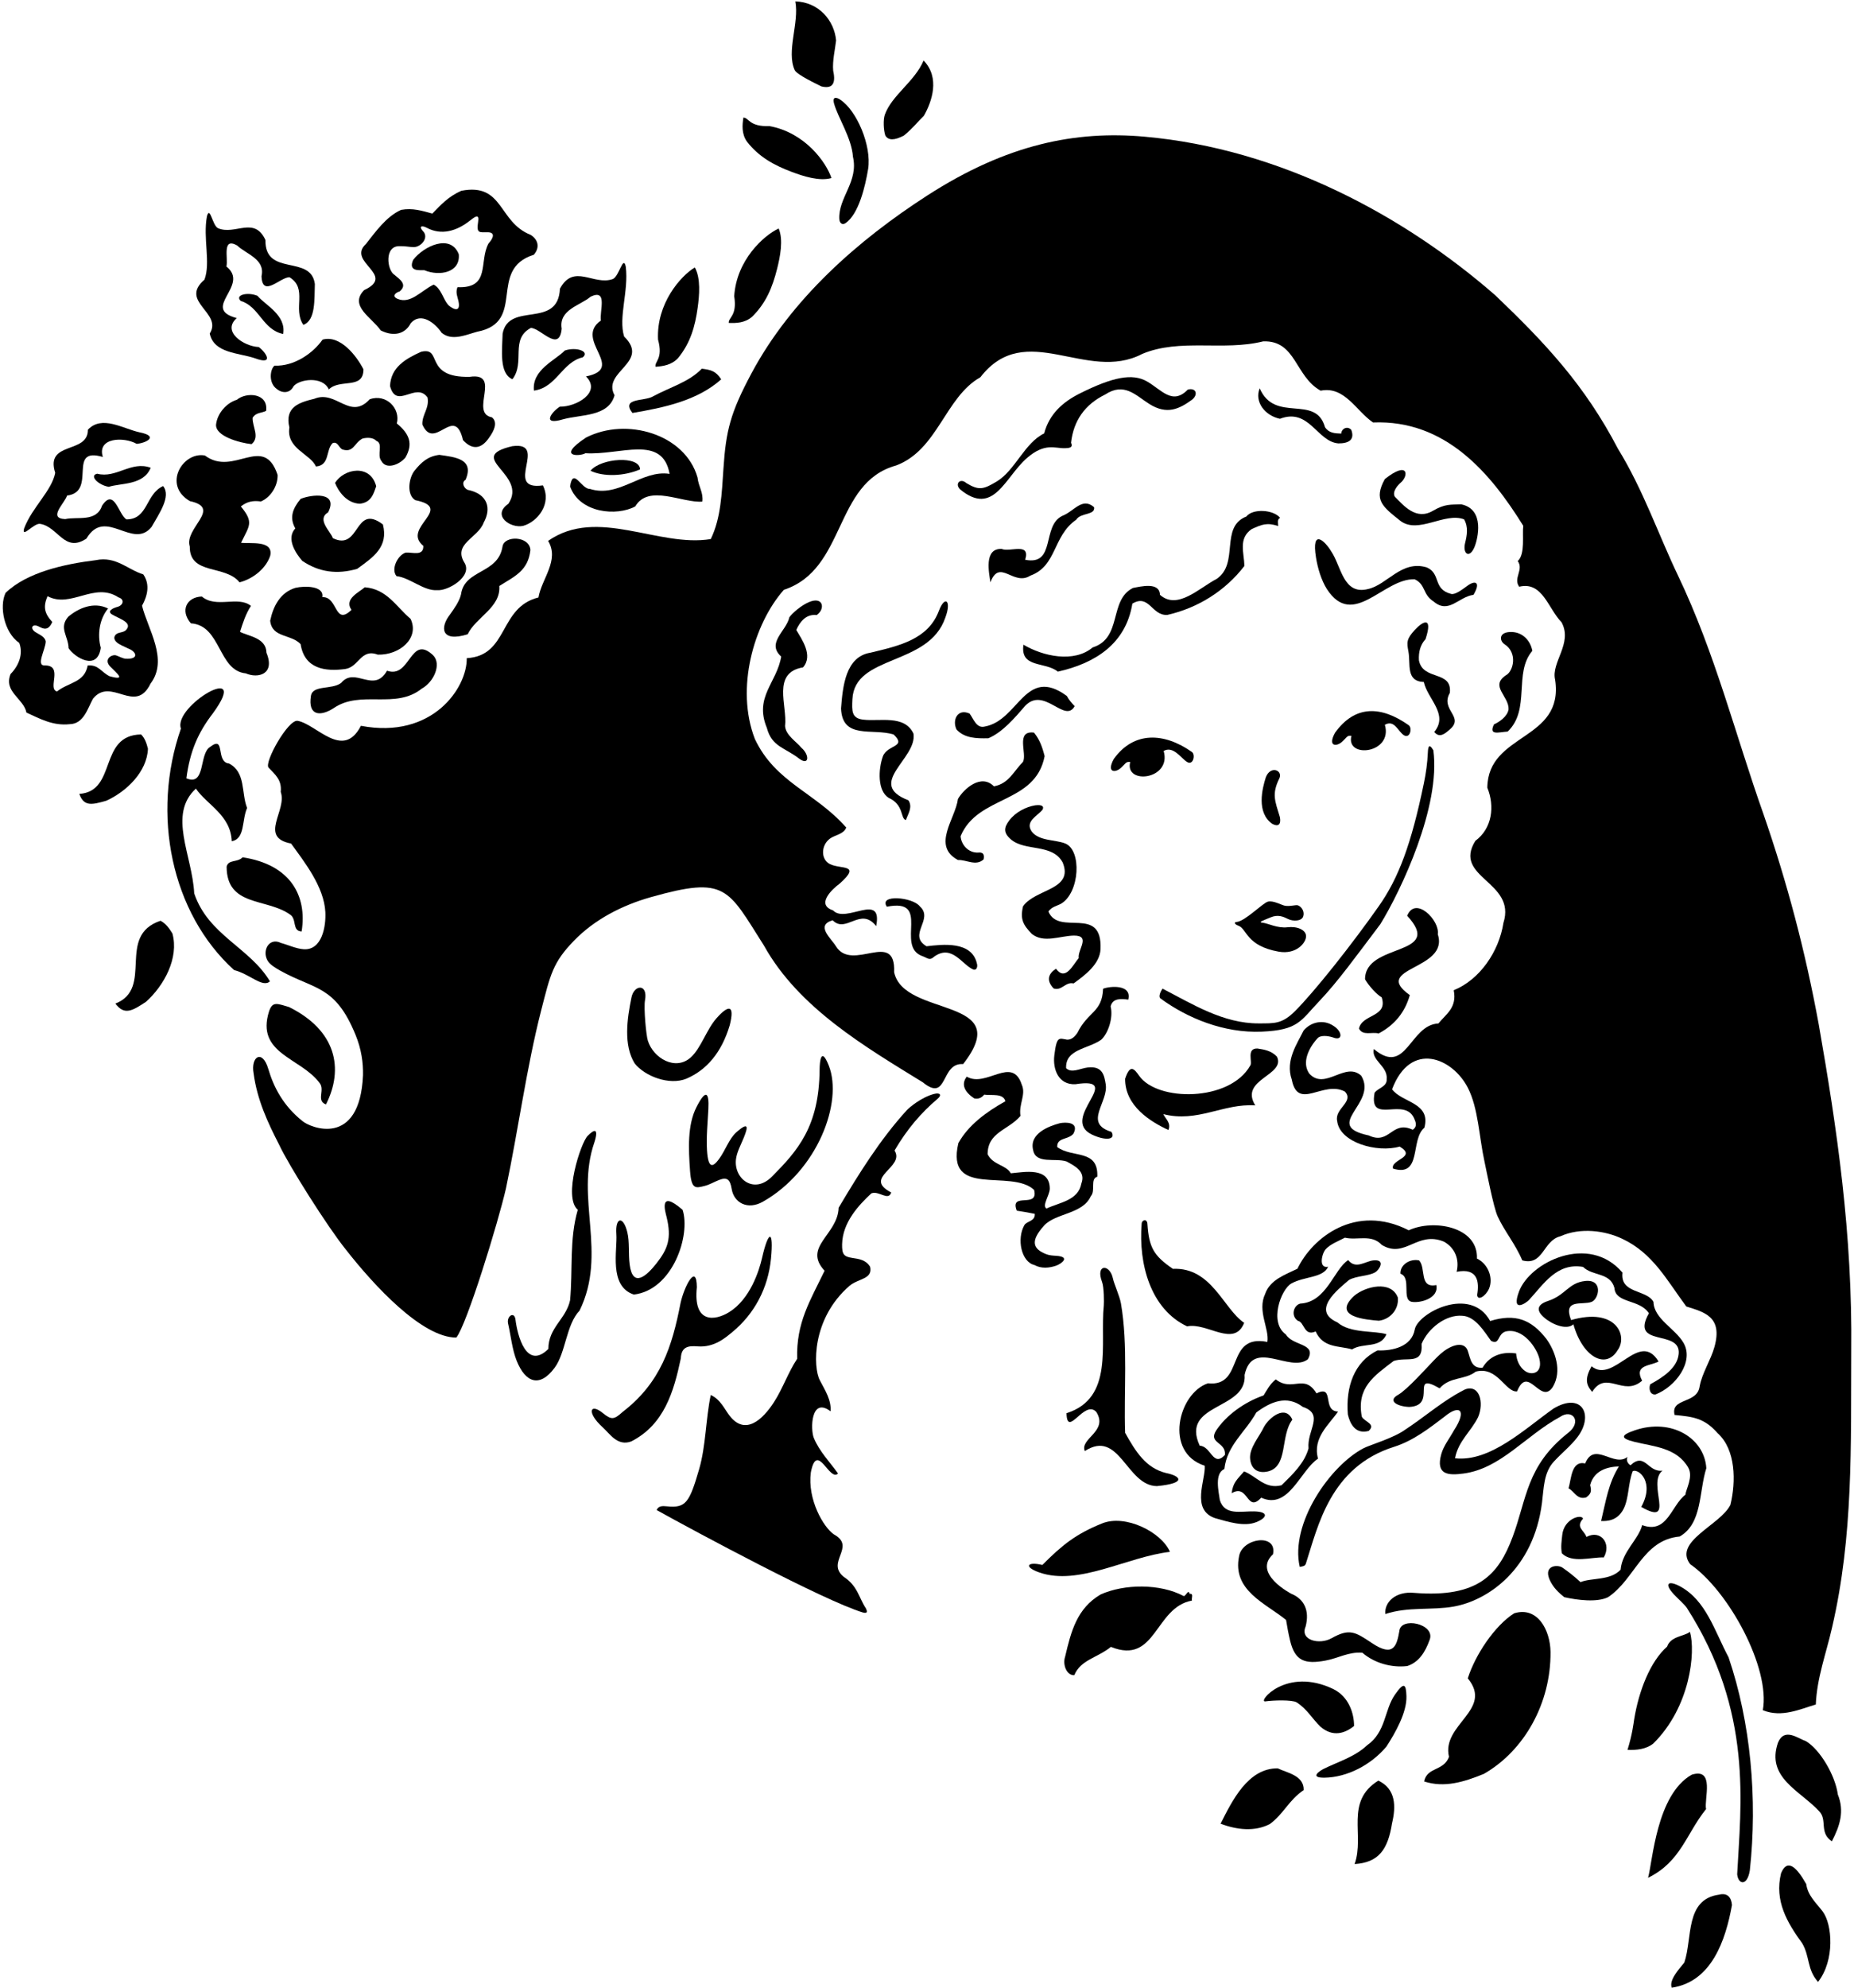 <?xml version="1.0" encoding="UTF-8"?>
<svg xmlns="http://www.w3.org/2000/svg" xmlns:xlink="http://www.w3.org/1999/xlink" width="529pt" height="567pt" viewBox="0 0 529 567" version="1.1">
<g id="surface1">
<path style=" stroke:none;fill-rule:nonzero;fill:rgb(0%,0%,0%);fill-opacity:1;" d="M 257.902 38.672 C 260.508 36.555 261.672 34.891 263.609 33.035 C 265.91 28.988 268.281 22.156 263.527 17.258 C 261.031 23.246 254.402 27.199 252.453 32.762 C 251.984 34.102 252.074 37.141 252.621 38.688 C 253.492 40.055 255.105 40.129 257.902 38.672 "/>
<path style=" stroke:none;fill-rule:nonzero;fill:rgb(0%,0%,0%);fill-opacity:1;" d="M 237.988 29.566 C 239.105 33.594 242.988 39.328 243.371 44.715 C 245.02 51.852 239.16 56.352 239.48 62.484 C 239.543 63.648 240.328 64.293 241.273 63.641 C 245.027 61.051 246.883 53.172 247.707 48.184 C 248.73 41.609 244.48 31.492 239.684 28.391 C 238.809 27.824 237.379 27.355 237.988 29.566 "/>
<path style=" stroke:none;fill-rule:nonzero;fill:rgb(0%,0%,0%);fill-opacity:1;" d="M 518.945 292.242 C 515.07 271.133 509.949 251.859 503.188 232.285 C 495.137 209.598 489.457 186.535 478.805 164.219 C 473.223 152.598 468.902 139.797 461.637 127.984 C 452.227 109.953 440.973 97.898 426.637 84.223 C 400.574 61.492 365.297 42.445 326.605 38.992 C 306.938 37.238 287.383 41.074 264.605 55.75 C 244.828 68.492 225.754 85.273 214.402 106.523 C 208.367 117.816 207.141 122.883 206.422 133.641 C 205.941 140.766 205.711 147.789 202.801 153.773 C 187.867 156.242 170.438 144.488 156.395 154.289 C 159.707 159.836 154.559 165.051 153.637 170.43 C 142.223 173.273 145.211 187.047 133.176 187.746 C 133.336 196.121 123.434 210.949 102.98 207.039 C 97.879 216.961 90.285 206.535 84.906 205.617 C 82.203 205.215 75.387 217.352 76.609 218.945 C 78.418 220.898 80.477 222.395 80.102 225.91 C 82.012 231.168 73.703 238.844 83.051 240.625 C 86.863 245.895 92.453 252.938 92.828 260.152 C 93.043 264.285 91.871 271.055 86.719 270.777 C 84.566 270.66 82.141 269.512 80.148 268.977 C 76.801 267.309 74.664 271.164 76.367 274.059 C 77.027 275.184 78.516 276.051 79.926 276.863 C 89.793 282.367 95.625 280.996 101.414 295.117 C 103.152 299.312 103.648 303.219 103.578 306.711 C 102.652 327.574 88.438 321.672 86.27 319.77 C 80.93 315.504 78.129 310.289 76.551 304.914 C 74.867 299.184 71.48 301.391 72.359 306.191 C 73.359 313.691 76.391 320.215 79.625 326.492 C 82.34 332.363 93.438 349.945 98.66 356.418 C 106.789 366.824 120.441 381.551 130.195 381.551 C 133.16 377.98 142.199 348.535 144.371 338.977 C 147.945 321.934 150.23 304.574 154.387 288.324 C 157.051 277.926 157.719 274.566 163.82 268.293 C 169.641 262.305 177.441 258.242 185.812 255.887 C 207.223 249.867 207.574 253.352 217.988 269.742 C 227.883 287.559 246.984 298.672 263.301 308.734 C 270.602 314.676 268.234 303.047 274.809 303.539 C 289.938 284.125 257.906 290.395 255.125 277.336 C 255.617 264.875 243.109 277.562 238.469 269.848 C 237.145 267.676 232.582 263.965 237.582 262.512 C 241.43 266.434 245.547 258.496 249.996 264.18 C 251.945 254.258 241.309 263.602 237.695 259.691 C 232.812 258.086 237.223 253.785 239.648 252 C 245.855 246.418 239.984 248.035 236.828 246.5 C 233.953 245.105 234.27 240.551 237.324 238.895 C 238.812 238.09 240.812 237.766 241.453 236.059 C 232.668 226.059 221.242 223.254 215.379 210.777 C 209.824 196.43 215.023 178.035 223.652 168.254 C 241.543 162.367 237.809 137.734 255.664 132.789 C 267.613 128.316 269.617 113.328 279.734 107.605 C 292.637 90.93 310.039 109.273 325.91 100.957 C 336.684 96.438 349.012 100.223 360.426 97.379 C 369.855 97.043 369.449 107.387 376.82 111.445 C 383.703 110.07 386.953 117.262 391.77 120.512 C 412.52 119.688 425.336 135.027 434.633 149.992 C 434.293 152.566 435.254 158.02 433.055 160.055 C 434.844 162.48 431.684 164.945 433.473 167.367 C 440.129 165.75 441.703 173.582 445.551 177.5 C 448.844 183.516 442.508 188.918 443.723 193.91 C 446.328 211.438 424.531 208.926 424.379 224.695 C 426.523 229.961 425.801 236.285 420.953 239.863 C 414.41 250.434 432.738 251.395 428.973 263.254 C 427.707 271.445 422.211 279.469 414.793 282.473 C 415.773 287.453 412.645 289.215 410.414 291.953 C 402.16 292.332 401.34 307.133 391.996 299.23 C 391.164 302.492 396.043 304.098 395.66 307.848 C 395.812 309.977 393.207 310.344 392.211 311.715 C 390.418 321.297 401.133 312.305 403.676 319.469 C 404.23 320.758 404.062 321.602 403.094 322.27 C 397.086 319.441 396.562 326.723 390.551 323.895 C 377.012 321.004 393.266 314.816 388.398 306.855 C 383.855 302.672 378.105 311.156 373.59 306.27 C 371.359 303.121 373.406 298.965 375.871 296.234 C 376.691 295.227 378.797 295.43 380.371 295.941 C 383.199 297.066 383.117 294.242 380.418 292.594 C 377.594 290.723 374.055 291.496 371.957 293.961 C 370.164 297.66 366.676 302.465 368.578 307.957 C 370.34 316.973 377.52 308.074 383.746 311.383 C 386.457 314.312 380.73 316.207 381.531 319.77 C 382.203 325.91 392.941 328.934 399.371 327.066 C 404.48 330.152 396.641 330.727 397.477 333.352 C 405.809 335.887 402.316 325.078 406.414 321.695 C 408.348 314.473 400.102 314.617 397.195 310.734 C 402.488 296.727 414.469 301.754 418.84 310.336 C 421.82 316.184 421.988 324.117 423.574 331.367 C 424.062 333.586 426.098 344.32 427.328 346.992 C 429.277 351.238 432.367 354.828 434.348 359.531 C 440.406 361.184 440.223 353.879 445.215 352.66 C 450.969 350.062 457.992 351.047 462.848 353.359 C 471.633 357.473 475.566 365.164 481.152 372.684 C 486.34 374.32 491.578 375.594 489.188 384.207 C 488.145 387.965 485.656 391.664 484.965 395.438 C 484.289 400.59 476.594 398.637 477.812 403.629 C 482.949 404.133 486.254 404.434 490.086 408.824 C 495.312 413.504 495.332 422.668 493.75 429.219 C 491 435 477.332 439.668 482.25 446.188 C 493.332 453.871 505.176 475.887 502.984 487.84 C 508.387 490.082 513.816 487.461 518.102 486.219 C 518.434 478.531 521.027 471.797 522.738 464.27 C 528.836 438.047 528.086 412.445 528.215 385.375 C 528.586 351.93 524.133 321.879 518.945 292.242 "/>
<path style=" stroke:none;fill-rule:nonzero;fill:rgb(0%,0%,0%);fill-opacity:1;" d="M 103.895 82.758 C 99.477 87.289 106.172 90.617 108.617 94.246 C 112.379 96.152 115.645 95.23 117.176 92.23 C 120.137 88.816 124.238 92.273 126.016 94.934 C 128.977 97.406 133.059 95.449 136.152 94.629 C 150.387 91.895 138.973 76.848 152.324 72.664 C 154.191 70.469 153.441 68.234 151.371 66.977 C 142.098 63.312 143.723 52.074 131.621 54.422 C 127.785 56.152 125.812 58.43 123.359 60.926 C 120.328 60.098 117.77 59.289 114.453 59.863 C 110.137 61.812 107.141 66.168 104.414 69.594 C 98.793 74.785 113.246 78.418 103.895 82.758 Z M 114.125 70.219 C 115.551 70.164 116.895 70.484 118.031 70.492 C 120.145 70.5 122.594 67.723 120.59 65.828 C 119.406 64.488 120.438 64.254 121.773 64.977 C 125.914 67.203 130.27 65.926 134 63 C 135.52 61.809 136.836 60.785 136.414 63.336 C 135.867 66.668 136.898 66.23 138.883 66.258 C 141.473 66.145 140.809 67.891 139.383 69.465 C 136.582 74.598 140.086 82.305 130.531 81.926 C 129.906 83.461 130.566 84.703 130.816 85.898 C 131.672 89.965 128.328 87.523 127.836 86.93 C 126.379 85.188 125.859 82.273 123.734 81.188 C 120.133 82.93 117.152 86.812 113.449 85.254 C 111.598 84.477 113.055 83.355 114.004 83.156 C 116.438 81.133 113.957 79.613 112.543 78.391 C 110.465 77.199 109.504 70.004 114.125 70.219 "/>
<path style=" stroke:none;fill-rule:nonzero;fill:rgb(0%,0%,0%);fill-opacity:1;" d="M 121.07 77.078 C 125.473 78.902 131.406 77.723 130.902 72.523 C 128.551 66.547 120.871 70.242 117.891 74.129 C 116.34 77.598 119.895 77.031 121.07 77.078 "/>
<path style=" stroke:none;fill-rule:nonzero;fill:rgb(0%,0%,0%);fill-opacity:1;" d="M 59.844 95.141 C 61.031 100.84 68.113 100.605 72.758 102.203 C 78.336 104.266 75.879 100.484 73.82 98.992 C 69.57 98.812 63.164 94.566 67.555 90.738 C 57.07 87.969 71.453 81.473 64.605 76.023 C 65.168 73.691 63.25 67.559 67.668 70.023 C 70.16 72.477 75.754 73.875 74.621 78.773 C 74.84 85.141 80.027 78.988 82.613 79.09 C 87.898 82.359 83.434 88.07 86.551 92.664 C 90.133 91.395 89.668 85.254 89.836 81.023 C 88.762 72.504 75.551 79.047 75.734 68.457 C 72.562 61.574 67.074 67.176 62.211 65.098 C 60.594 64.328 59.926 58.582 59.051 61.676 C 57.859 67.988 60.176 74.906 58.336 79.777 C 51.023 86.082 63.613 89.172 59.844 95.141 "/>
<path style=" stroke:none;fill-rule:nonzero;fill:rgb(0%,0%,0%);fill-opacity:1;" d="M 73.457 84.379 C 70.566 83.188 66.91 84.184 68.691 85.84 C 74.039 87.465 74.957 94.09 80.797 95.266 C 81.715 89.887 75.707 87.059 73.457 84.379 "/>
<path style=" stroke:none;fill-rule:nonzero;fill:rgb(0%,0%,0%);fill-opacity:1;" d="M 11.383 149.426 C 16.613 150.195 18.359 157.84 24.664 153.633 C 30.047 144.512 37.883 156.992 43.258 150.297 C 45.328 146.602 48.93 141.609 46.543 138.652 C 41.484 140.941 42.305 148.145 36.09 148.164 C 33.832 146.902 32.625 138.945 29.109 144.258 C 27.516 149.027 22.016 147.293 18.609 148.078 C 13.555 147.871 18.395 143.645 19.137 141.363 C 27.824 140.297 18.957 127.242 29.344 130.363 C 27.605 124.805 35.285 124.531 39 126.605 C 41.539 126.41 45.609 124.473 39.777 123.312 C 34.98 122.242 29.066 118.344 25.078 122.578 C 25.164 129.641 12.816 125.688 15.754 134.883 C 14.777 140 9.184 144.688 6.898 150.688 C 6.027 153.785 9.602 149.234 11.383 149.426 "/>
<path style=" stroke:none;fill-rule:nonzero;fill:rgb(0%,0%,0%);fill-opacity:1;" d="M 27.75 135.133 C 25.367 135.613 27.961 138.375 31.051 138.871 C 34.367 137.762 40.969 138.496 42.996 133.43 C 37.406 131.375 33.16 136.547 27.75 135.133 "/>
<path style=" stroke:none;fill-rule:nonzero;fill:rgb(0%,0%,0%);fill-opacity:1;" d="M 78.996 110.969 C 80.457 112.195 82.711 112.293 83.734 110.215 C 85.281 108.207 92.012 107.125 93.828 111.086 C 97.012 107.914 103.711 111.238 103.707 105.352 C 101.738 101.508 97.035 95.438 92.031 96.887 C 89.289 100.781 83.969 104.531 78.328 104.309 C 77.113 105.199 76.477 109.219 78.996 110.969 "/>
<path style=" stroke:none;fill-rule:nonzero;fill:rgb(0%,0%,0%);fill-opacity:1;" d="M 338.926 111.125 C 334.52 115.684 331.445 111.195 327.254 108.797 C 323.133 106.441 317.539 107.5 308.047 112.266 C 303.34 114.629 299.379 118.062 297.938 123.629 C 292.34 126.336 289.668 134.137 284.453 137.309 C 280.574 139.664 279.277 139.938 275.754 137.82 C 273.973 136.219 272.312 138.051 273.992 139.637 C 283.531 147.441 286.73 136.105 293.016 130.656 C 298.184 126.176 301.004 127.953 303.898 127.855 C 305.148 127.816 306.23 127.688 305.602 126.289 C 306.32 119.961 309.562 115.379 315.324 112.547 C 320.82 108.938 324.035 112.793 327.965 115.254 C 332.965 118.391 336.477 116.676 340.133 114.012 C 341.887 112.613 341.387 110.535 338.926 111.125 "/>
<path style=" stroke:none;fill-rule:nonzero;fill:rgb(0%,0%,0%);fill-opacity:1;" d="M 133.996 107.492 C 120.773 107.789 126.426 98.812 120.148 100.352 C 115.836 102.301 111.5 104.719 111.289 110.129 C 113.133 117.027 118.641 108.77 121.988 113.375 C 122.574 116.461 120.383 118.258 120.508 121.086 C 123.961 128.992 129.691 115.094 132.105 125.547 C 134.812 128.48 137.418 128.113 139.672 124.672 C 140.809 123.086 142.191 120.531 140.367 119.047 C 133.82 117.848 143.383 106.129 133.996 107.492 "/>
<path style=" stroke:none;fill-rule:nonzero;fill:rgb(0%,0%,0%);fill-opacity:1;" d="M 382.695 123.688 C 380.812 123.613 379.168 123.547 378.059 121.855 C 375.375 112.328 363.746 120.844 359.426 110.758 C 357.848 114.691 361 118.59 365.203 119.461 C 373.57 116.262 375.773 126.004 381.879 126.48 C 384.777 126.496 386.629 125.488 385.562 122.621 C 384.434 121.398 382.75 122.277 382.695 123.688 "/>
<path style=" stroke:none;fill-rule:nonzero;fill:rgb(0%,0%,0%);fill-opacity:1;" d="M 180.441 117.805 C 189.449 116.277 198.945 114.301 205.777 108.215 C 204.227 105.797 202.824 105.508 200.246 105.168 C 196.562 109.023 191.094 110.457 186.277 113.094 C 183.867 114.523 177.082 113.434 180.441 117.805 "/>
<path style=" stroke:none;fill-rule:nonzero;fill:rgb(0%,0%,0%);fill-opacity:1;" d="M 105.488 113.898 C 99.828 120.031 95.941 111.168 89.719 113.746 C 85.527 114.773 81.152 115.996 82.566 121.941 C 81.617 128.023 88.625 129.48 90.133 133.07 C 94.145 132.758 92.902 128.473 94.867 126.43 C 96.305 125.781 96.703 127.68 97.625 128.188 C 100.879 129.258 100.988 126.438 103.395 125.117 C 104.73 124.75 106.469 124.77 107.371 125.746 C 109.461 126.535 107.449 129.754 108.797 131.453 C 110.133 134.059 113.93 132.598 115.66 130.547 C 117.934 126.637 116.871 123.77 113.219 120.797 C 114.328 116.605 110.262 112.203 105.488 113.898 "/>
<path style=" stroke:none;fill-rule:nonzero;fill:rgb(0%,0%,0%);fill-opacity:1;" d="M 75.926 117.203 C 76.602 112.051 70.234 111.781 67.574 114.047 C 64.715 114.879 62.008 117.832 61.645 121.113 C 61.422 124.414 68.266 126.32 71.781 126.695 C 74.219 124.672 71.977 121.758 72.082 119.172 C 73.086 117.562 74.723 117.863 75.926 117.203 "/>
<path style=" stroke:none;fill-rule:nonzero;fill:rgb(0%,0%,0%);fill-opacity:1;" d="M 162.66 138.766 C 165.418 146.406 176 147.332 181.27 144.445 C 185.059 138.004 194.727 143.562 200.395 143.082 C 200.734 140.504 199.328 138.879 199.02 136.199 C 195.508 123.816 178.75 118.914 167.215 124.816 C 158.512 130.566 165.609 130.184 167.039 129.285 C 177.051 129.902 189.02 123.836 191.055 135.18 C 183.102 133.922 176.652 142.145 168.281 139.457 C 165.922 139.602 163.5 133.062 162.66 138.766 "/>
<path style=" stroke:none;fill-rule:nonzero;fill:rgb(0%,0%,0%);fill-opacity:1;" d="M 399.59 137.742 C 401.984 135.805 401.984 131.23 395.133 136.656 C 391.836 142.648 394.504 144.531 399.605 148.605 C 404.73 152.43 412.184 146.043 417.75 148.148 C 419 150.367 418.586 152.641 418.027 154.941 C 417.258 158.113 419.449 159.539 420.871 155.648 C 421.531 153.848 423.824 145.312 416.949 143.867 C 413.883 143.98 412.293 143.703 408.902 145.68 C 404.078 148.547 400.574 144.281 397.996 141.707 C 397.152 140.328 398.762 138.465 399.59 137.742 "/>
<path style=" stroke:none;fill-rule:nonzero;fill:rgb(0%,0%,0%);fill-opacity:1;" d="M 154.902 138.457 C 143.301 140.117 156.816 125.816 146.16 127.281 C 132.379 130.504 150.793 135.234 145.039 143.719 C 140.199 147.059 145.703 150.809 149.266 150.008 C 153.359 148.855 157.52 143.742 154.902 138.457 "/>
<path style=" stroke:none;fill-rule:nonzero;fill:rgb(0%,0%,0%);fill-opacity:1;" d="M 182.629 133.902 C 182.555 129.898 171.457 130.637 168.488 134.285 C 172.184 136.078 178.078 135.844 182.629 133.902 "/>
<path style=" stroke:none;fill-rule:nonzero;fill:rgb(0%,0%,0%);fill-opacity:1;" d="M 132.598 160.648 C 129.051 155.094 136.414 153.5 138 149.09 C 140.227 145.113 139.266 140.898 133.426 139.727 C 132.27 139.211 131.629 137.535 132.832 136.879 C 135.426 130.859 129.793 130.398 125.344 129.754 C 122.105 130.152 120.273 131.812 118.34 134.188 C 116.613 136.234 115.945 141.152 118.477 142.668 C 129.922 145.004 114.398 150.512 120.785 155.707 C 120.898 158.773 117.656 157.469 115.766 157.629 C 113.461 158.332 111.465 162.406 113.145 164.352 C 116.898 164.738 120.98 168.664 124.762 168.344 C 127.758 168.641 134.77 164.523 132.598 160.648 "/>
<path style=" stroke:none;fill-rule:nonzero;fill:rgb(0%,0%,0%);fill-opacity:1;" d="M 54.188 142.949 C 63.527 144.969 52.469 150.652 54.148 155.898 C 54.055 164.137 64.305 161.008 68.34 166.113 C 72.383 165.094 76.039 161.945 77.121 158.453 C 78 154.016 71.363 155.164 68.785 154.828 C 71.098 149.977 72.547 149.09 68.727 144.469 C 70.426 143.121 72.09 142.715 74.434 143.047 C 77.066 141.973 79.312 138.766 79.207 135.465 C 75.203 123.531 66.699 136.145 58.469 129.934 C 52.16 128.742 46.293 138.383 54.188 142.949 "/>
<path style=" stroke:none;fill-rule:nonzero;fill:rgb(0%,0%,0%);fill-opacity:1;" d="M 102.66 143.691 C 105.973 143.352 106.645 140.711 107.332 138.695 C 105.703 132.273 98.113 133.621 95.598 137.762 C 96.586 140.211 98.898 143.539 102.66 143.691 "/>
<path style=" stroke:none;fill-rule:nonzero;fill:rgb(0%,0%,0%);fill-opacity:1;" d="M 285.801 156.586 C 280.629 156.379 282.23 163.508 282.598 166.109 C 285.23 159.152 289.145 167.312 293.977 164.207 C 301.621 161.449 300.309 152.922 307.086 148.242 C 308.344 146.176 312.551 147.047 312.172 144.676 C 308.758 141.719 306.473 145.863 303.129 147.145 C 297.129 149.969 301.387 161.438 292.508 159.676 C 294.121 154.559 288.113 157.617 285.801 156.586 "/>
<path style=" stroke:none;fill-rule:nonzero;fill:rgb(0%,0%,0%);fill-opacity:1;" d="M 355.625 147.34 C 347.973 150.332 353.684 160.684 347.152 165.133 C 342.102 167.758 335.965 174.109 330.961 169.672 C 330.875 165.902 325.402 167.332 323.27 167.719 C 316.301 171.211 320.352 181.965 311.766 184.688 C 306.41 189.184 297.539 187.188 292.02 183.906 C 291.047 190.695 298.191 188.625 301.84 191.594 C 312.531 189.191 321.227 183.648 323.094 172.188 C 327.914 169.316 328.605 175.699 333.09 175.406 C 341.879 173.398 349.605 168.527 355.066 161.441 C 354.98 157.672 353.258 153.602 357.133 150.93 C 360.008 149.629 361.445 148.98 364.699 150.051 C 364.727 149.348 364.305 148.152 365.262 147.719 C 363.238 145.285 357.363 145.051 355.625 147.34 "/>
<path style=" stroke:none;fill-rule:nonzero;fill:rgb(0%,0%,0%);fill-opacity:1;" d="M 86.242 159.992 C 91.059 163.242 96.211 163.918 101.926 162.262 C 106.531 158.91 110.887 156.023 109.254 149.602 C 101.023 143.391 102.828 157.352 94.973 153.512 C 94.344 151.602 90.242 148.145 93.617 146.156 C 96.68 140.156 88.875 141.023 85.762 142.316 C 83.535 145.051 82.492 147.602 84.254 150.73 C 81.547 153.688 84.449 157.914 86.242 159.992 "/>
<path style=" stroke:none;fill-rule:nonzero;fill:rgb(0%,0%,0%);fill-opacity:1;" d="M 379.824 157.27 C 378.129 154.426 374.105 150.445 375.496 159.062 C 375.984 162.09 376.965 165.398 378.586 168.023 C 386.133 179.625 394.723 164.895 403.652 165.246 C 406.891 166.789 405.84 169.57 409.055 171.582 C 413.383 175.285 416.172 170.219 420.434 169.68 C 422.602 165.98 420.914 165.488 418.766 167.043 C 417.195 168.184 415.27 169.672 414.086 169.43 C 408.719 168.059 411.254 163.664 407.086 161.852 C 399.871 159.684 395.82 166.82 390.359 168.02 C 383.223 169.855 382.715 161.492 379.824 157.27 "/>
<path style=" stroke:none;fill-rule:nonzero;fill:rgb(0%,0%,0%);fill-opacity:1;" d="M 151.348 156.918 C 151.113 152.844 143.883 152.68 143.383 155.895 C 142.125 163.852 132.535 162.297 131.539 169.555 C 131.066 171.582 129.594 173.598 128.352 175.355 C 125.594 178.863 125.68 183.352 133.445 180.93 C 135.754 176.078 142.93 173.301 142.465 167.16 C 147.055 164.281 150.645 162.773 151.348 156.918 "/>
<path style=" stroke:none;fill-rule:nonzero;fill:rgb(0%,0%,0%);fill-opacity:1;" d="M 26.531 199.305 C 31.727 192.918 38.586 204.02 42.945 195.012 C 48.16 188.152 42.148 179.438 40.527 172.781 C 42.051 170.02 42.887 166.754 40.883 163.852 C 36.461 162.496 33.086 158.598 27.387 159.785 C 18.281 160.906 7.707 163.242 1.59 169.121 C -0.258 172.961 1.145 180.406 5.496 183.406 C 6.645 186.43 5.48 189.762 3.027 192.254 C 0.941 197.352 6.754 199.23 7.539 203.266 C 11.469 205.066 15.156 207.098 19.887 206.578 C 23.891 206.5 25.008 202.07 26.531 199.305 Z M 16.25 197.25 C 13.457 196.434 18.195 189.793 12.777 189.816 C 10.184 189.949 12.957 185.348 13.047 182.996 C 12.824 181.59 11.23 181.039 10.148 180.34 C 8.379 179.195 9.262 177.809 11.008 178.691 C 12.277 179.332 13.73 180.152 14.918 177.422 C 12.66 174.977 12.262 173.078 13.559 170.066 C 20.246 173.629 26.91 165.887 33.797 170.398 C 35.656 170.941 35.238 172.797 33.215 173.199 C 32.5 173.406 30.348 174.266 31.953 175.27 C 34.023 176.527 38.219 177.637 35.773 179.895 C 35.297 180.246 34.57 180.367 33.93 180.535 C 32.711 180.855 32.016 182.098 33.344 183.25 C 34.117 183.926 35.531 184.465 36.613 185.004 C 38.895 185.848 39.809 188.09 35.93 187.906 C 35.078 187.871 34.105 187.305 33.176 186.969 C 31.969 186.535 29.445 188.055 31.445 190.133 C 33.324 192.086 36.254 194.277 31.258 192.898 C 28.719 191.621 28.172 189.586 25.023 189.828 C 24.121 194.738 19.656 194.559 16.25 197.25 "/>
<path style=" stroke:none;fill-rule:nonzero;fill:rgb(0%,0%,0%);fill-opacity:1;" d="M 251.91 215.754 C 250.586 219.469 250.344 225.582 253.562 227.594 C 258.012 229.57 256.855 233.609 258.492 233.91 C 259.027 232.281 260.52 230.223 259.184 228.285 C 246.895 223.562 261.773 216.379 260.645 209.27 C 258.066 203.785 250.969 205.891 246.191 205.27 C 242.969 204.848 243.059 202.816 243.215 199.477 C 243.809 186.609 264.945 190.16 269.723 176.195 C 271.586 171.262 269.586 169.746 267.906 174.211 C 264.844 182.367 256.707 184.184 248.371 186.184 C 241.262 187.312 240.461 195.758 239.973 202.098 C 240.324 211.059 248.938 207.633 254.984 209.52 C 258.84 213.203 253.191 212.363 251.91 215.754 "/>
<path style=" stroke:none;fill-rule:nonzero;fill:rgb(0%,0%,0%);fill-opacity:1;" d="M 413.734 208.027 C 417.879 204.426 410.895 202.5 413.676 197.664 C 414.402 191.102 406.035 194.301 404.859 188.371 C 404.719 186.008 405.27 183.91 406.746 182.324 C 408.902 175.77 406.078 177.082 403.664 179.711 C 401.262 182.32 401.387 183.289 401.863 185.836 C 402.539 189.453 401.035 194.34 406.262 194.547 C 407.254 199.297 413.434 203.777 409.23 208.789 C 410.801 210.738 412.461 209.121 413.734 208.027 "/>
<path style=" stroke:none;fill-rule:nonzero;fill:rgb(0%,0%,0%);fill-opacity:1;" d="M 233.02 175.453 C 235.57 173.711 234.902 169.969 230.773 171.777 C 228.711 172.641 226.098 174.828 225.227 176.086 C 224.363 180.055 218.582 183.355 222.898 187.297 C 221.66 194.781 215.148 198.762 218.801 207.617 C 220.23 213.09 223.992 213.238 228.102 216.461 C 230.914 218.516 230.996 215.273 228.656 213.305 C 227.297 211.594 224.188 209.746 224 207.117 C 224.703 201.258 220.129 191.895 229.137 190.367 C 232.094 186.953 228.746 182.348 227.203 179.695 C 228.234 177.383 229.973 175.094 233.02 175.453 "/>
<path style=" stroke:none;fill-rule:nonzero;fill:rgb(0%,0%,0%);fill-opacity:1;" d="M 77.09 177.055 C 77.602 182.02 83.062 180.82 85.773 183.754 C 86.902 190.863 92.844 191.582 98.441 190.848 C 102.465 190.301 102.914 184.902 107.785 186.742 C 114.125 186.926 119.777 181.938 117.137 176.52 C 113.035 173.062 110.41 168.012 104.074 167.527 C 102.605 168.883 98.055 170.82 100.285 173.969 C 95.391 178.719 96.438 170.051 91.953 170.344 C 92.555 167.07 86.902 167.082 84.289 167.688 C 80 169 77.965 172.852 77.09 177.055 "/>
<path style=" stroke:none;fill-rule:nonzero;fill:rgb(0%,0%,0%);fill-opacity:1;" d="M 426.27 206.641 C 424.727 209.875 427.504 208.871 430.191 208.68 C 436.797 202.348 431.789 192.023 437.223 185.648 C 436.621 182.547 434.316 180.355 431.328 180.281 C 427.527 180.188 427.793 182.809 429.281 183.766 C 433.129 186.23 431.801 191.578 429.648 192.645 C 425.051 195.762 430.59 198.57 430.441 202.332 C 430.121 204.438 427.707 205.988 426.27 206.641 "/>
<path style=" stroke:none;fill-rule:nonzero;fill:rgb(0%,0%,0%);fill-opacity:1;" d="M 76.023 186.195 C 75.953 181.953 71.027 181.523 68.488 180.246 C 69.297 177.688 70.102 175.129 71.605 172.836 C 67.957 169.863 61.688 173.621 57.586 170.16 C 53.277 170.301 51.305 174.152 54.457 177.809 C 63.145 178.387 62.164 191.297 70.141 192.086 C 73.559 193.578 78.602 192.418 76.023 186.195 "/>
<path style=" stroke:none;fill-rule:nonzero;fill:rgb(0%,0%,0%);fill-opacity:1;" d="M 28.754 184.797 C 27.727 180.988 28.371 176.539 30.844 173.578 C 26.688 171.527 22.27 173.543 19.449 175.953 C 16.73 179.141 19.469 181.367 19.566 184.902 C 21.273 187.508 27.777 191.586 28.754 184.797 "/>
<path style=" stroke:none;fill-rule:nonzero;fill:rgb(0%,0%,0%);fill-opacity:1;" d="M 95.172 202.02 C 102.922 196.676 112.812 202.484 120.352 196.426 C 123.766 194.574 126.094 189.422 123.555 186.898 C 116.969 180.75 117.164 193.707 110.43 191.324 C 106.637 198 101.301 190.02 97.344 194.809 C 94.672 196.82 89.27 195.32 88.723 198.469 C 87.785 204.316 91.516 204.383 95.172 202.02 "/>
<path style=" stroke:none;fill-rule:nonzero;fill:rgb(0%,0%,0%);fill-opacity:1;" d="M 272.934 208.109 C 275.191 210.555 278.48 210.684 282.02 210.59 C 286.09 208.863 289.547 204.766 292.508 201.348 C 297.91 195.676 303.84 206.508 306.629 201.438 C 305.727 200.461 305.051 199.727 304.391 198.523 C 292.492 189.812 290.695 205.516 280.973 207.25 C 278.594 207.863 277.766 205.004 276.645 203.547 C 273.176 201.996 271.625 205.469 272.934 208.109 "/>
<path style=" stroke:none;fill-rule:nonzero;fill:rgb(0%,0%,0%);fill-opacity:1;" d="M 77.023 279.941 C 71.281 270.297 59.414 266.77 55.414 254.836 C 54.855 243.867 47.824 232.406 55.891 224.953 C 59.004 229.551 65.828 232.48 66.125 239.957 C 69.984 239.297 68.953 233.945 70.504 230.477 C 68.789 226.172 70.199 220.34 65.355 217.793 C 61.367 217.398 64.504 209.52 59.891 213.105 C 56.75 215.098 58.738 224.359 53.18 222.02 C 54.191 214.289 56.52 208.969 60.742 203.484 C 71.941 188.152 49.285 201.383 51.621 207.832 C 43.121 232.219 48.832 260.465 66.793 276.715 C 71.312 277.863 74.891 281.855 77.023 279.941 "/>
<path style=" stroke:none;fill-rule:nonzero;fill:rgb(0%,0%,0%);fill-opacity:1;" d="M 361.172 221.742 C 360.152 224.938 358.418 231.758 363 235 C 365.059 236.078 365.531 234.805 365.184 233.074 C 363.777 228.422 362.812 226.52 365.059 221.988 C 366.055 219.699 362.48 218.289 361.172 221.742 "/>
<path style=" stroke:none;fill-rule:nonzero;fill:rgb(0%,0%,0%);fill-opacity:1;" d="M 376.535 285.469 C 381.723 280.02 387.105 272.547 393.848 263.629 C 399.75 254.047 411.129 229.984 408.977 214.02 C 407.672 211.828 407.469 213.211 407.406 214.699 C 407.277 217.648 406.871 220.523 406.289 223.348 C 402.68 240.809 399.086 250.422 393.398 258.512 C 385.668 269.512 375.055 282.879 369.539 288.395 C 365.793 292.141 363.641 291.914 359.16 291.934 C 348.988 291.973 340.133 286.359 331.699 282.012 C 331.199 282.695 330.43 284.312 331.117 284.812 C 338.785 290.438 349.23 294.746 360.012 294.285 C 370.52 293.836 371.066 291.207 376.535 285.469 "/>
<path style=" stroke:none;fill-rule:nonzero;fill:rgb(0%,0%,0%);fill-opacity:1;" d="M 279.078 243.199 C 276.25 243.324 274.227 240.887 274.086 238.527 C 279.023 226.715 295.398 229.48 298.062 215.695 C 297.332 212.859 296.602 210.93 295.031 208.984 C 289.641 208.301 293.145 215.031 291.875 217.336 C 289.176 220.055 287.863 223.531 283.594 224.305 C 279.973 220.633 275.094 224.91 273.328 227.902 C 272.633 233.527 265.734 241.258 273.344 245.328 C 275.703 245.184 278.449 247.176 280.652 245.145 C 280.941 243.742 280.5 243.02 279.078 243.199 "/>
<path style=" stroke:none;fill-rule:nonzero;fill:rgb(0%,0%,0%);fill-opacity:1;" d="M 338.781 217.402 C 340.477 218.359 341.156 215.262 340.074 214.5 C 332.176 208.934 323.516 208.539 317.809 216.477 C 315.637 220.426 318.195 220.508 319.773 219.098 C 321.188 217.848 321.188 217.184 322.48 217.367 C 320.793 223.969 334.41 222.449 332.023 214.215 C 334.844 212.641 337.055 216.426 338.781 217.402 "/>
<path style=" stroke:none;fill-rule:nonzero;fill:rgb(0%,0%,0%);fill-opacity:1;" d="M 42.211 213.582 C 41.805 211.945 41.305 210.535 40.254 209.504 C 28.004 209.723 33.492 225.715 22.633 226.465 C 23.934 230.152 26.262 229.57 30.324 228.414 C 36.078 225.816 41.953 220.164 42.211 213.582 "/>
<path style=" stroke:none;fill-rule:nonzero;fill:rgb(0%,0%,0%);fill-opacity:1;" d="M 301.312 276.336 C 299.41 277.531 298.246 279.445 300.621 281.957 C 302.941 282.758 303.996 279.973 306.328 280.535 C 309.723 278.078 313.848 274.945 314.016 270.715 C 314.516 258.02 302.148 267.188 299.133 260.004 C 300.129 258.629 301.551 258.449 302.754 257.789 C 308.094 254.633 308.727 242.492 303.922 240.602 C 301.012 239.461 296.484 239.945 294.387 237.211 C 292.383 234.309 295.973 232.801 297.457 230.977 C 297.996 229.984 297.246 229.484 295.387 229.719 C 292.785 230.133 289.762 231.664 287.988 234.012 C 286.48 236.012 286.195 237.492 288.406 239.414 C 292.504 242.977 300.234 240.512 303.219 246.035 C 306.438 253.934 295.391 253.496 291.895 258.539 C 291.039 262.273 291.93 263.816 294.406 266.406 C 297.832 269.133 302.391 266.961 306.398 266.883 C 311.344 266.844 307.414 270.926 307.789 273.297 C 306.062 275.344 303.996 279.973 301.312 276.336 "/>
<path style=" stroke:none;fill-rule:nonzero;fill:rgb(0%,0%,0%);fill-opacity:1;" d="M 64.664 247.195 C 64.676 258.734 76.082 256.125 82.723 260.859 C 84.793 262.121 83.242 265.59 86.062 265.703 C 87.707 255.406 82.754 246.598 69.242 244.555 C 67.656 246.109 65.215 245.102 64.664 247.195 "/>
<path style=" stroke:none;fill-rule:nonzero;fill:rgb(0%,0%,0%);fill-opacity:1;" d="M 410.242 266.516 C 410.871 262.539 403.855 255.434 401.508 261.227 C 412.344 272.957 389.438 268.754 389.488 279.352 C 390.59 281.277 392.848 283.723 394.23 284.484 C 396.121 290.211 388.629 289.207 387.754 293.41 C 388.848 295.57 391.488 294.266 393.352 294.809 C 397.918 292.398 400.891 288.75 402.258 283.859 C 391.039 275.883 413.605 276.773 410.242 266.516 "/>
<path style=" stroke:none;fill-rule:nonzero;fill:rgb(0%,0%,0%);fill-opacity:1;" d="M 263.078 272.703 C 264.707 273.238 265.141 274.199 266.605 272.844 C 271.691 269.277 274.516 275.273 277.758 276.582 C 278.691 276.852 278.973 275.688 278.766 274.973 C 277.379 268.324 268.859 269.402 264.367 269.93 C 258.844 266.648 266.555 262.246 262.461 258.551 C 260.449 255.883 250.594 255.023 253.039 258.648 C 265.855 256.098 255.426 269.812 263.078 272.703 "/>
<path style=" stroke:none;fill-rule:nonzero;fill:rgb(0%,0%,0%);fill-opacity:1;" d="M 311.453 323.59 C 315.203 325.414 318.527 325.246 317.133 322.871 C 308.957 320.383 316.414 314.391 315.473 309.184 C 315.078 306.984 314.75 303.988 310.348 304.508 C 308.164 304.77 305.754 306.234 304.195 304.703 C 303.938 299.277 310.297 299.293 314.168 296.621 C 316.117 294.906 317.711 290.402 316.898 287.074 C 317.465 284.742 319.812 284.836 321.922 285.156 C 323.035 280.727 316.699 281.273 314.742 282.047 C 314.473 288.863 310.461 288.422 307.391 294.656 C 306.309 296.234 305.395 296.566 304.48 296.566 C 302.234 296.234 301.516 295.309 300.828 301.066 C 300.352 305.016 302.012 309.508 306.84 309.281 C 321.289 307.027 302.219 318.988 311.453 323.59 "/>
<path style=" stroke:none;fill-rule:nonzero;fill:rgb(0%,0%,0%);fill-opacity:1;" d="M 180.18 284.512 C 178.91 290.664 177.859 298.156 181.105 303.367 C 184.023 307.016 190.969 309.688 195.836 307.707 C 201.652 305.215 205.895 300.227 208.223 292.434 C 209.742 286.355 207.762 286.73 204.48 290.414 C 201.562 293.688 200.059 298.953 197.082 301.641 C 192.746 305.551 186.441 301.891 184.855 296.875 C 184.367 295.395 183.633 287.539 184.039 285.332 C 184.918 280.551 180.945 280.801 180.18 284.512 "/>
<path style=" stroke:none;fill-rule:nonzero;fill:rgb(0%,0%,0%);fill-opacity:1;" d="M 364.363 301.434 C 362.781 299.723 360.758 299.395 358.805 299.094 C 355.516 298.965 357.473 303.043 356.73 303.953 C 350.887 314.332 330.172 314.293 325.016 306.848 C 323.582 304.781 322.414 303.512 321.027 307.723 C 320.957 315.488 328.312 320.02 333.398 322.34 C 334.188 320.254 332.578 319.246 331.93 317.809 C 341.719 320.312 349.004 314.715 358.164 315.312 C 353.516 307.832 366.906 306.793 364.363 301.434 "/>
<path style=" stroke:none;fill-rule:nonzero;fill:rgb(0%,0%,0%);fill-opacity:1;" d="M 212.242 324.477 C 213.406 321.594 213.738 319.828 210.188 322.902 C 208.031 324.77 206.984 328.168 205.148 330.633 C 203.527 332.812 202.078 333.734 201.727 328.152 C 201.496 324.484 201.898 320.395 202.109 316.441 C 202.375 311.465 201.363 310.613 198.711 315.836 C 196.121 320.926 196.441 327.676 196.887 333.965 C 197.273 339.414 198.492 338.934 201.109 338.277 C 202.465 337.938 203.676 337.184 205.137 336.609 C 207.469 335.699 208.316 336.41 208.77 339.16 C 209.426 343.16 213.367 345.234 217.668 342.797 C 233.293 333.945 240.59 314.355 236.477 303.969 C 234.293 298.449 233.875 302.695 233.855 305.148 C 233.734 321.398 227.539 328.293 220.266 335.629 C 215.176 340.758 209.426 336.34 209.98 330.816 C 210.191 328.711 211.363 326.66 212.242 324.477 "/>
<path style=" stroke:none;fill-rule:nonzero;fill:rgb(0%,0%,0%);fill-opacity:1;" d="M 301.34 361.043 C 302.711 360.574 305.66 358.516 301.395 358.23 C 300.484 358.172 299.453 358.125 298.566 357.781 C 294.66 356.266 293.934 354.035 297.871 349.641 C 301.125 346.008 308.922 346.395 311.227 341.238 C 312.699 339.648 310.949 336.285 313.094 335.664 C 313.41 327.672 306.004 330.438 301.656 327.203 C 301.531 324.375 304.797 325.211 306.281 323.387 C 308.066 319.926 303.898 320.094 302.395 320.406 C 299.305 321.227 293.566 323.355 294.793 328.109 C 295.574 332.145 301.066 330.242 304.32 331.312 C 306.621 332.582 309.859 334.121 308.543 337.602 C 307.645 342.512 302.211 343.004 298.609 344.742 C 297.227 343.98 299.461 341.012 299.535 339.129 C 299.555 332.773 292.191 334.367 288.41 334.688 C 287.094 332.281 283.324 332.367 281.797 329.246 C 281.812 322.891 287.719 322.414 291.176 318.316 C 290.602 314.996 292.828 312.258 291.531 309.383 C 288.801 301.031 281.367 310.395 275.844 307.113 C 274.105 309.398 275.305 311.531 277.953 313.316 C 279.121 313.602 280.078 313.168 280.82 312.254 C 282.93 312.574 286.258 311.762 286.867 314.141 C 281.332 317.219 276.238 321.02 273.445 326.09 C 269.758 341.953 288.465 333.277 295.051 339.422 C 296.484 344.895 287.973 339.852 290.109 345.348 C 292.215 345.668 293.852 345.969 295.254 346.258 C 295.402 348.383 293.051 348.289 292.301 349.438 C 290.016 353.426 291.43 359.992 295.145 360.852 C 297.102 361.93 299.344 361.723 301.34 361.043 "/>
<path style=" stroke:none;fill-rule:nonzero;fill:rgb(0%,0%,0%);fill-opacity:1;" d="M 266.52 312.051 C 262.871 313 259.41 315.949 258.715 316.715 C 251.191 324.969 245.148 334.645 239.285 344.516 C 239.062 352.262 228.953 355.645 235.277 362.488 C 231.172 371.035 227.16 377.234 227.453 387.605 C 224.859 391.52 223.383 396.004 220.879 399.906 C 217.59 405.027 212.637 409.551 208.215 403.891 C 206.648 401.883 205.617 399.219 202.797 397.934 C 201.344 404.809 201.434 412.391 199.484 419.094 C 196.719 428.602 195.703 430.262 190.254 429.688 C 188.984 429.551 187.82 429.57 187.371 430.758 C 198.621 437.004 234.902 456.5 246.117 459.945 C 247.457 460.324 247.59 459.855 247.039 458.746 C 245.059 455.789 244.73 452.414 240.77 449.82 C 235.52 445.609 244.406 441.254 237.953 437.703 C 234.988 435.719 230.34 427.746 231.355 420.02 C 233.129 410.906 236.656 422.816 239.109 420.324 C 236.891 417.172 233.84 414.121 232.215 410.215 C 231.207 407.793 231.328 398.312 236.988 402.582 C 237.23 399.395 235.477 396.695 233.922 393.734 C 231.961 390.008 231.57 376.156 242.406 366.773 C 244.965 364.648 249.07 364.918 248.27 361.355 C 247.047 359.352 245.078 359.121 243.137 358.824 C 240.754 358.461 240.219 357.766 240.277 354.922 C 240.406 348.68 244.996 343.789 248.629 340.41 C 250.781 339.555 253.48 342.723 254.289 340.164 C 245.984 335.836 258.34 333.027 255.234 328.195 C 258.844 322.031 262.871 317.367 267.551 313.414 C 268.746 312.406 268.312 311.582 266.52 312.051 "/>
<path style=" stroke:none;fill-rule:nonzero;fill:rgb(0%,0%,0%);fill-opacity:1;" d="M 169.57 325.941 C 169.613 325.816 171.617 319.984 167.633 324.059 C 165.77 325.961 160.582 341.461 164.859 345.105 C 162.406 353.484 163.477 362.238 162.66 370.918 C 161.508 376.285 156.469 378.676 156.461 384.801 C 150.203 390.941 147.633 380.953 147.086 376.445 C 146.777 373.918 144.48 375.461 144.969 377.547 C 145.758 380.934 146.105 384.898 147.445 388.227 C 149.906 394.324 153.926 395.977 158.234 390.188 C 161.449 385.863 161.52 377.867 165.371 373.852 C 173.367 357.465 164.062 341.867 169.57 325.941 "/>
<path style=" stroke:none;fill-rule:nonzero;fill:rgb(0%,0%,0%);fill-opacity:1;" d="M 358.406 434.215 C 361.543 432.984 362.148 431.238 357.863 431.133 C 354.027 431.035 349.473 432.398 348.059 427.93 C 347.691 425.324 346.477 420.332 349.352 419.035 C 350.094 412.234 355.422 408.441 358.465 402.91 C 362.504 399.895 367.145 397.84 371.715 401.316 C 377.988 403.449 372.863 407.953 373.363 413.156 C 372.227 417.348 368.82 420.59 365.648 423.68 C 360.895 424.906 358.453 421.043 354.977 419.727 C 353.004 422.004 351.789 422.898 351.434 425.945 C 356.258 423.074 355.676 431.762 359.859 427.219 C 367.723 430.824 370.996 419.418 376.074 416.09 C 374.426 410.137 379.285 406.324 381.785 402.656 C 377.086 402.473 380.918 394.855 375.633 397.469 C 372.098 391.68 368.816 397.199 364.02 393.48 C 362.316 394.824 361.547 396.441 360.543 398.051 C 355.051 399.953 349.867 403.719 346.961 408.109 C 344.695 411.785 349.895 411.285 349.512 415.035 C 346.07 418.668 345.605 412.527 342.316 412.398 C 336.68 400.168 355.898 402.34 355.121 392.184 C 357.422 381.68 368.09 391.758 373.195 387.719 C 375.73 383.109 368.867 384.016 366.883 380.645 C 362.027 377.242 365.492 367.766 368.48 366.113 C 372.23 364.043 377.523 364.57 378.945 361.344 C 376.121 361.93 377.164 357.527 378.281 356.324 C 379.668 354.832 381.973 353.996 383.746 353.055 C 387.246 353.898 391.324 351.941 394.262 355.121 C 400.93 359.148 404.312 351.043 411.957 354.172 C 415.184 355.945 416.465 359.293 415.617 362.793 C 421.738 361.57 422.105 365.781 421.48 369.383 C 421.605 371.215 423.93 369.719 424.848 367.629 C 426.141 364.621 424.656 360.559 421.418 359.02 C 421.781 349.852 408.918 347.695 401.961 350.949 C 386.77 343.199 374.426 353.066 370.195 361.914 C 366.543 363.691 362.379 365.074 360.98 369.105 C 358.672 373.961 362.234 379.047 361.617 382.789 C 349.469 380.426 355.219 395.723 344.668 394.598 C 336.23 397.387 331.996 414.336 343.738 418.105 C 344.051 422.121 339.711 430.66 346.68 433.055 C 350.402 434.098 354.926 435.582 358.406 434.215 "/>
<path style=" stroke:none;fill-rule:nonzero;fill:rgb(0%,0%,0%);fill-opacity:1;" d="M 180.855 369.281 C 191.969 367.977 197.113 352.328 194.762 345.109 C 187.773 339.047 189.871 345.809 190.191 347.125 C 191.695 353.293 190.527 356.309 187.277 360.426 C 184.645 363.762 180.57 367.672 179.66 360.727 C 179.262 357.664 179.668 354.258 178.992 351.508 C 177.82 346.711 175.516 347.188 175.871 352.008 C 176.207 356.594 173.617 366.902 180.855 369.281 "/>
<path style=" stroke:none;fill-rule:nonzero;fill:rgb(0%,0%,0%);fill-opacity:1;" d="M 355.004 377.348 C 349.039 373.344 345.742 361.441 334.656 361.945 C 329.156 358.195 327.84 355.789 327.395 349.18 C 327.34 347.523 325.762 347.941 325.746 349.113 C 324.82 360.613 328.316 373.465 338.719 378.352 C 344.414 377.164 352.129 384.531 355.004 377.348 "/>
<path style=" stroke:none;fill-rule:nonzero;fill:rgb(0%,0%,0%);fill-opacity:1;" d="M 433.398 368.469 C 431.121 374.68 435.496 371.66 436.266 370.828 C 440.453 366.293 444.227 360.109 451.699 361.395 C 454.418 364.09 459.41 362.875 460.645 367.398 C 460.938 371.883 467.82 370.508 470.48 374.617 C 464.91 384.52 479.727 378.984 478.969 386.254 C 478.574 390.238 474.469 392.902 470.859 394.879 C 470.332 396.27 470.895 397.98 472.391 397.766 C 478.031 395.605 483.469 388.441 480.359 383.062 C 477.973 378.941 471.91 376.242 471.789 371.371 C 469.812 367.762 462.223 369.109 462.938 363.016 C 453.375 351.762 436.5 360.008 433.398 368.469 "/>
<path style=" stroke:none;fill-rule:nonzero;fill:rgb(0%,0%,0%);fill-opacity:1;" d="M 199.074 384.062 C 203.832 384.438 207.078 381.516 208.93 379.996 C 215.266 374.805 219.176 367.414 219.988 359.008 C 220.781 350.777 219.285 350.703 217.418 358.906 C 216.617 362.41 214.062 370.59 208.02 374.312 C 204.066 376.746 197.711 377.711 198.832 367.168 C 198.746 360.16 195.254 366.891 194.18 371.691 C 191.773 384.137 188.52 394.406 177.633 402.777 C 175.223 404.965 174.465 405.09 172.035 403.109 C 168.305 400.062 167.363 402.969 171.879 407.062 C 174.039 409.02 176.184 412.648 180.141 411.164 C 189.512 406.355 192.234 397.047 194.262 387.473 C 194.398 383.996 196.621 383.871 199.074 384.062 "/>
<path style=" stroke:none;fill-rule:nonzero;fill:rgb(0%,0%,0%);fill-opacity:1;" d="M 391.855 359.535 C 389.516 359.773 386.859 362.184 384.672 359.449 C 380.562 362.113 378.547 371.449 370.996 371.859 C 369.066 372.379 368.238 375.371 370.328 376.777 C 372.203 377.086 372.035 381.316 375.391 379.801 C 377.555 384.598 382.059 383.832 385.785 384.922 C 388.922 382.926 393.797 384.77 395.609 380.602 C 392.355 379.531 385.254 380.426 381.613 377.223 C 373.977 373.859 381.754 367.809 384.918 365.109 C 387.098 363.883 390.477 364.074 392.465 362.883 C 393.504 362.258 395.5 359.16 391.855 359.535 "/>
<path style=" stroke:none;fill-rule:nonzero;fill:rgb(0%,0%,0%);fill-opacity:1;" d="M 402.746 371.34 C 405.062 371.797 410.625 370.434 409.82 366.566 C 404.836 367.547 406.949 361.742 404.918 359.543 C 402.352 358.973 399.453 360.738 399.586 363.336 C 402.824 364.43 399.852 370.648 402.746 371.34 "/>
<path style=" stroke:none;fill-rule:nonzero;fill:rgb(0%,0%,0%);fill-opacity:1;" d="M 454.141 371.363 C 456.227 370.547 457.516 364.812 452.246 365.418 C 447.516 365.938 446.707 369.469 441.66 371.121 C 438.562 372.129 438.258 373.812 440.535 375.785 C 442.633 377.699 446.977 379.57 448.934 377.766 C 451.613 387.258 458.277 390.707 461.59 385.094 C 464.531 381.039 461.094 372.844 448.273 376.562 C 445.871 370.285 451.484 372.406 454.141 371.363 "/>
<path style=" stroke:none;fill-rule:nonzero;fill:rgb(0%,0%,0%);fill-opacity:1;" d="M 309.527 413.926 C 319.438 407.492 321.379 423.812 330.09 423.922 C 338.812 423.086 336.816 421.008 332.738 420.195 C 326.93 418.777 324.055 414.105 321.035 408.73 C 320.617 397.105 321.902 383.719 319.832 371.773 C 319.453 369.699 317.871 366.234 317.555 364.711 C 316.672 360.461 312.496 360.531 314.453 365.699 C 315.027 367.215 315.023 371.609 314.945 372.387 C 313.824 383.527 317.902 398.82 304.305 403.125 C 304.484 410.43 309.41 399.09 312.797 402.754 C 316.344 408.309 308.023 410.336 309.527 413.926 "/>
<path style=" stroke:none;fill-rule:nonzero;fill:rgb(0%,0%,0%);fill-opacity:1;" d="M 393.406 376.746 C 396.48 376.398 399.18 373.68 398.848 370.133 C 396.926 365.113 389.555 366.941 386.387 369.641 C 379.789 375.738 390.016 376.453 393.406 376.746 "/>
<path style=" stroke:none;fill-rule:nonzero;fill:rgb(0%,0%,0%);fill-opacity:1;" d="M 425.188 376.828 C 419.605 366.633 404.504 374.523 403.664 379.273 C 402.766 384.18 397.301 385.379 393.07 385.211 C 386.348 388.477 383.945 395.68 384.578 403.477 C 385.184 406.09 386.707 409.211 390.516 408.184 C 392.715 406.152 389.207 405.539 388.559 404.102 C 387.004 395.801 392.078 392.469 397.66 388.219 C 401.477 386.953 406.086 389.492 405.621 383.352 C 407.445 378.949 412.551 374.914 417.242 375.336 C 421.004 375.484 423.648 380.062 425.434 382.488 C 427.977 383.766 427.156 380.672 429.543 379.824 C 434.516 378.613 438.574 384.539 439.266 387.73 C 440.141 391.789 437.094 392.285 435.398 391.254 C 433.543 390.129 432.703 387.938 432.594 386.066 C 429.25 385.594 425.285 386.246 423.012 390.16 C 419.762 390.414 419.566 387.547 418.781 385.289 C 418.094 383.312 415.895 383.062 413.023 384.734 C 411.605 385.562 410.324 386.805 409.031 388.148 C 406.754 390.52 401.652 396.234 399.004 397.836 C 395.766 399.559 398.605 401.203 402.086 401.34 C 410.344 400.961 402.023 390.98 410.773 396.035 C 413.734 392.621 417.926 393.727 421.086 391.262 C 427.273 389.621 429.562 397.246 432.871 396.906 C 436.008 389.027 439.539 400.938 443.043 395.66 C 445.816 391.062 443.688 385.328 441.23 381.934 C 436.898 376.367 432.328 374.621 425.188 376.828 "/>
<path style=" stroke:none;fill-rule:nonzero;fill:rgb(0%,0%,0%);fill-opacity:1;" d="M 473.234 388.379 C 467.711 379.215 460.496 394.941 454.109 389.742 C 452.152 393.297 452.527 394.988 454.289 397.051 C 458.312 390.617 463.176 398.578 468.543 393.848 C 466.137 389.277 470.828 389.699 473.234 388.379 "/>
<path style=" stroke:none;fill-rule:nonzero;fill:rgb(0%,0%,0%);fill-opacity:1;" d="M 447.371 408.785 C 435.484 418.18 435.66 427.555 431.578 438.465 C 427.586 449.133 421.77 455.836 403.52 454.375 C 398.16 453.84 394.938 457.098 395.277 460.406 C 401.773 458.258 408.473 459.395 414.766 458.285 C 424.488 456.574 437.562 447.73 439.977 428.664 C 440.512 424.438 440.449 420.074 443.367 416.918 C 445.605 414.496 448.246 412.387 450.074 409.98 C 454.914 403.605 451.32 396.98 443.273 401.793 C 435.039 407.59 425.242 417.09 415.164 415.984 C 416.062 411.078 419.703 408.395 421.75 404.238 C 423.516 400.059 422.121 394.836 418.059 396.324 C 417.086 396.801 416.133 397.328 415.195 397.887 C 410.32 400.785 405.852 404.602 401.023 407.762 C 397.746 410.199 390.875 412.172 389.062 413.117 C 379.438 418.145 368.039 434.648 370.852 446.961 C 371.723 446.805 372.395 446.773 372.617 445.984 C 376.035 435.465 379.492 418.461 397.777 412.711 C 403.258 410.984 407.828 407.395 412.129 404.133 C 416.43 400.535 418.695 402.137 414.852 408.027 C 413.645 410.227 411.922 412.383 411.258 414.727 C 409.539 420.797 413.32 420.91 417.633 420.328 C 428.227 418.902 435.332 409.504 445.059 404.219 C 448.742 401.68 451.531 405.633 447.371 408.785 "/>
<path style=" stroke:none;fill-rule:nonzero;fill:rgb(0%,0%,0%);fill-opacity:1;" d="M 479.266 438.301 C 485.77 434.555 484.715 425.562 486.863 418.82 C 486.348 410.258 476.934 404.453 466.504 407.988 C 462.398 409.383 462.285 410.285 466.305 411.285 C 471.777 412.648 478.383 412.906 481.691 418.617 C 483.234 421.27 480.969 424.945 480.914 426.355 C 476.789 429.488 475.758 437.688 468.562 435.051 C 467.453 439.246 462.848 442.594 462.41 447.758 C 459.457 450.938 454.078 450.016 450.969 451.309 C 449.035 449.52 447.398 448.27 445.809 447.172 C 444.363 446.172 439.934 446.555 442.465 451.266 C 443.359 452.938 444.629 454.258 446.324 455.598 C 450.059 456.449 455.68 457.145 458.801 455.617 C 466.539 450.512 468.629 439.289 479.266 438.301 "/>
<path style=" stroke:none;fill-rule:nonzero;fill:rgb(0%,0%,0%);fill-opacity:1;" d="M 361.688 419.758 C 367.641 418.418 365.219 409.629 368.746 404.969 C 366.797 400.652 362.254 404.215 360.66 407.004 C 359.355 409.84 356.32 413.098 356.707 416.277 C 357.113 419.652 359.539 420.242 361.688 419.758 "/>
<path style=" stroke:none;fill-rule:nonzero;fill:rgb(0%,0%,0%);fill-opacity:1;" d="M 452.305 417.453 C 448.34 416.59 448.367 421.773 447.551 424.566 C 449.168 425.336 450.008 427.961 452.629 427.121 C 454.09 426.004 454.113 425.297 453.711 423.633 C 454.816 419.438 458.625 418.41 461.926 418.305 C 458.91 423.133 458.242 428.051 456.836 433.879 C 458.652 433.953 461.496 433.77 463.211 430.508 C 464.812 427.461 464.512 423.117 465.875 419.641 C 467.555 418.883 472.203 422.766 468.297 429.859 C 478.426 435.676 469.742 423.09 474.355 419.504 C 470.148 420.094 469.391 414.129 465.234 417.965 C 464.496 417.598 463.883 416.5 464.387 415.578 C 460.496 418.719 454.918 410.965 452.305 417.453 "/>
<path style=" stroke:none;fill-rule:nonzero;fill:rgb(0%,0%,0%);fill-opacity:1;" d="M 457.602 444.27 C 459.879 440.355 456.742 436.23 452.652 438.422 C 452.023 436.516 449.465 435.707 451.684 433.203 C 451.281 431.82 446.227 433.172 445.75 437.879 C 445.578 439.59 445.293 441.207 445.641 443.09 C 448.586 446.031 454.078 444.129 457.602 444.27 "/>
<path style=" stroke:none;fill-rule:nonzero;fill:rgb(0%,0%,0%);fill-opacity:1;" d="M 314.359 434.602 C 306.941 437.605 303.051 440.746 297.414 446.41 C 293.008 445.363 292.055 446.98 296.547 448.551 C 307.785 452.484 321.434 444.129 333.82 442.672 C 331.414 437.051 321.062 431.805 314.359 434.602 "/>
<path style=" stroke:none;fill-rule:nonzero;fill:rgb(0%,0%,0%);fill-opacity:1;" d="M 399.266 465.324 C 398.531 469.422 397.66 472.867 391.406 468.668 C 386.648 465.473 385.008 464.449 379.898 467.332 C 376.523 469.234 370.828 467.934 372.531 463.98 C 373.746 459.289 372.02 456.105 368.445 454.629 C 368.316 454.574 357.312 448.824 363.223 443.363 C 364.492 437.246 354.41 438.715 353.547 443.922 C 351.512 453.73 361.254 457.41 366.953 462.109 C 367.27 464.074 367.648 466.113 368.109 468.027 C 369.496 473.836 372.355 474.762 378.129 473.707 C 381.867 473.027 384.746 471.152 388.719 471.449 C 392.133 474.406 397.023 475.777 401.52 475.25 C 404.73 474.207 406.613 471.449 407.938 467.734 C 409.594 463.176 399.559 461.066 399.266 465.324 "/>
<path style=" stroke:none;fill-rule:nonzero;fill:rgb(0%,0%,0%);fill-opacity:1;" d="M 479.426 452.551 C 476.059 450.711 474.617 451.637 477.723 454.926 C 478.969 456.238 480.504 457.535 481.285 458.629 C 500.332 488.332 496.668 515 495.668 534.668 C 496 537.668 498.578 538.047 499.281 533.504 C 501.5 513.109 499.531 491.371 493.207 472.754 C 489.18 465.18 486.816 456.586 479.426 452.551 "/>
<path style=" stroke:none;fill-rule:nonzero;fill:rgb(0%,0%,0%);fill-opacity:1;" d="M 339.469 454.664 C 339.051 453.238 338.508 455.098 337.793 455.309 C 331 451.668 320.742 451.809 314.031 454.836 C 307.281 458.809 305.609 465.336 303.914 472.566 C 303.113 474.891 304.402 478 306.527 477.852 C 308.352 473.449 313.078 472.93 316.973 469.785 C 329.949 475.012 329.426 458.508 340.098 456.574 C 339.891 455.859 340.652 454.477 339.469 454.664 "/>
<path style=" stroke:none;fill-rule:nonzero;fill:rgb(0%,0%,0%);fill-opacity:1;" d="M 432.016 460.211 C 426.461 463.758 420.953 472.016 418.801 478.758 C 426.215 487.766 411.219 491.879 413.441 501.152 C 411.863 505.328 407.211 503.965 406.34 508.168 C 412.148 510.047 417.668 508.332 423.375 506.016 C 434.938 499.41 442.539 485.82 442.41 471.219 C 442.332 465 438.691 458.121 432.016 460.211 "/>
<path style=" stroke:none;fill-rule:nonzero;fill:rgb(0%,0%,0%);fill-opacity:1;" d="M 482.191 465.492 C 480.492 466.836 476.73 466.688 475.668 469.707 C 470.816 474 467.582 482.395 466.27 490.488 C 466.09 491.609 465.766 494.656 464.379 499.16 C 466.965 499.266 469.734 498.977 471.75 497.336 C 482.301 486.914 483.848 471.266 482.191 465.492 "/>
<path style=" stroke:none;fill-rule:nonzero;fill:rgb(0%,0%,0%);fill-opacity:1;" d="M 515.332 496.703 C 513.012 495.906 509.137 492.691 507.312 497.094 C 503.855 507.082 513.602 510.762 519.02 516.629 C 521.512 519.082 518.941 522.754 522.68 525.25 C 524.973 520.867 526.316 516.68 524.387 511.895 C 523.66 506.453 519.359 499.145 515.332 496.703 "/>
<path style=" stroke:none;fill-rule:nonzero;fill:rgb(0%,0%,0%);fill-opacity:1;" d="M 482.699 506.242 C 472.586 511.965 471.562 531.066 470.234 535.652 C 479.598 531.078 481.09 523.133 486.785 516.059 C 486.191 513.211 489.375 504.152 482.699 506.242 "/>
<path style=" stroke:none;fill-rule:nonzero;fill:rgb(0%,0%,0%);fill-opacity:1;" d="M 515.371 537.438 C 512.668 532.668 510 530 508.195 534.328 C 506.23 542.258 509.988 548.527 514.23 554.344 C 516.449 558.164 515.535 561.738 518.738 565.355 C 523.602 559.156 522.805 548.867 520.051 545.238 C 518.227 542.84 515.812 540.754 515.371 537.438 "/>
<path style=" stroke:none;fill-rule:nonzero;fill:rgb(0%,0%,0%);fill-opacity:1;" d="M 490.527 540.457 C 480.703 541.789 482.973 552.875 480.578 559.844 C 479.094 561.668 476.145 564.848 477 567 C 488.367 565.332 492.367 553.48 494.18 543.43 C 494.027 541.305 492.906 539.848 490.527 540.457 "/>
<path style=" stroke:none;fill-rule:nonzero;fill:rgb(0%,0%,0%);fill-opacity:1;" d="M 364.582 504.434 C 356.059 504.344 351.539 513.758 348.266 520.223 C 352.926 521.988 357.984 522.547 362.301 520.332 C 366.227 517.48 367.715 513.512 371.973 510.633 C 372.105 506.445 367.199 505.707 364.582 504.434 "/>
<path style=" stroke:none;fill-rule:nonzero;fill:rgb(0%,0%,0%);fill-opacity:1;" d="M 393.277 507.93 C 383.617 513.953 389.461 523.461 386.512 531.734 C 393.32 531.305 396 527.668 397.184 520.113 C 398.332 515.332 398.328 510.328 393.277 507.93 "/>
<path style=" stroke:none;fill-rule:nonzero;fill:rgb(0%,0%,0%);fill-opacity:1;" d="M 397.988 483.453 C 394.953 487.82 395.48 494.098 390.059 497.859 C 386.59 501.168 381.551 502.645 377.684 504.578 C 376.492 505.176 373.516 507.164 377.965 507.094 C 384.355 506.992 391.168 503.492 395.598 498.211 C 398.105 494.324 401.438 488.496 401.297 483.875 C 401.191 480.285 400.586 479.715 397.988 483.453 "/>
<path style=" stroke:none;fill-rule:nonzero;fill:rgb(0%,0%,0%);fill-opacity:1;" d="M 369.945 485.594 C 372.949 487.5 374.359 490.219 376.73 492.516 C 380.332 495.668 383.848 494.391 386.355 492.344 C 386.359 488.754 384.863 484.016 380.469 481.832 C 367 475.332 358.754 485.586 361 485.332 C 363.336 484.996 368.621 484.84 369.945 485.594 "/>
<path style=" stroke:none;fill-rule:nonzero;fill:rgb(0%,0%,0%);fill-opacity:1;" d="M 214.621 90.336 C 218.574 86.434 220.398 81.98 221.738 76.652 C 222.574 73.328 223.57 68.445 222.18 65.18 C 217.887 67.172 210.133 74.211 209.492 84.492 C 210.383 90.168 207.812 90.504 207.93 92.117 C 209.996 92.199 212.543 92.164 214.621 90.336 "/>
<path style=" stroke:none;fill-rule:nonzero;fill:rgb(0%,0%,0%);fill-opacity:1;" d="M 143.41 95.164 C 143.301 99.82 142.363 106.527 146.207 108.176 C 149.945 103.344 145.441 96.766 151.473 93.543 C 154.32 93.613 159.586 100.727 160.27 93.754 C 159.363 88.297 165.605 87.148 168.512 84.633 C 173.531 82.234 171 88.832 171.453 91.43 C 163.559 96.938 178.898 105.07 167.191 107.379 C 171.746 111.887 164.422 116.105 159.738 116.004 C 157.375 117.5 154.414 121.48 160.68 119.602 C 165.895 118.176 173.648 118.922 175.348 112.75 C 171.629 105.93 185.664 103.418 178.078 95.988 C 176.395 90.512 179.422 83.078 178.551 76.066 C 177.805 72.609 176.672 78.871 174.844 79.605 C 169.359 81.547 163.727 75.016 159.766 82.352 C 159.23 93.988 145.184 85.887 143.41 95.164 "/>
<path style=" stroke:none;fill-rule:nonzero;fill:rgb(0%,0%,0%);fill-opacity:1;" d="M 166.289 101.922 C 168.359 100.23 164.414 98.879 161.156 99.988 C 158.504 102.77 151.707 105.457 152.344 111.426 C 158.836 110.547 160.301 103.332 166.289 101.922 "/>
<path style=" stroke:none;fill-rule:nonzero;fill:rgb(0%,0%,0%);fill-opacity:1;" d="M 45.793 262.652 C 33.016 266.941 44.07 281.902 32.922 286.281 C 35.512 289.719 37.758 288.336 41.641 285.781 C 46.816 281.152 51.105 273.277 49.199 266.285 C 48.23 264.703 47.238 263.387 45.793 262.652 "/>
<path style=" stroke:none;fill-rule:nonzero;fill:rgb(0%,0%,0%);fill-opacity:1;" d="M 93.012 315.047 C 98.176 304.809 95.934 293.922 82.453 287.258 C 79.043 286.262 77.75 285.578 76.77 288.496 C 72.93 300.594 85.754 301.672 91.129 308.855 C 92.875 310.867 90.09 313.988 93.012 315.047 "/>
<path style=" stroke:none;fill-rule:nonzero;fill:rgb(0%,0%,0%);fill-opacity:1;" d="M 226.762 20.008 C 227.355 21.301 232.938 23.934 234.406 24.664 C 237.168 25.324 238.645 24.25 237.73 20.176 C 237.48 17.352 238.277 14.109 238.562 11.531 C 238.062 5.965 233.742 0.609 226.926 0.395 C 228.09 6.547 224.297 14.656 226.762 20.008 "/>
<path style=" stroke:none;fill-rule:nonzero;fill:rgb(0%,0%,0%);fill-opacity:1;" d="M 225.891 49.031 C 229.098 50.242 233.836 51.793 237.234 50.785 C 235.754 46.297 229.652 37.781 219.512 35.965 C 213.77 36.195 213.734 33.605 212.113 33.535 C 211.797 35.582 211.539 38.113 213.117 40.391 C 216.539 44.762 220.754 47.086 225.891 49.031 "/>
<path style=" stroke:none;fill-rule:nonzero;fill:rgb(0%,0%,0%);fill-opacity:1;" d="M 187.039 104.621 C 189.105 104.477 191.633 104.16 193.496 102.117 C 196.996 97.805 198.32 93.18 199.07 87.738 C 199.539 84.34 199.992 79.375 198.25 76.285 C 194.203 78.734 187.266 86.578 187.758 96.871 C 189.266 102.414 186.746 103.027 187.039 104.621 "/>
<path style=" stroke:none;fill-rule:nonzero;fill:rgb(0%,0%,0%);fill-opacity:1;" d="M 400.648 209.77 C 402.348 210.73 403.027 207.633 401.941 206.867 C 394.047 201.301 386.633 201.074 380.926 209.012 C 378.754 212.961 381.312 213.043 382.891 211.629 C 384.305 210.383 384.305 209.719 385.598 209.902 C 383.906 216.504 397.527 214.98 395.141 206.746 C 397.961 205.176 398.922 208.793 400.648 209.77 "/>
<path style=" stroke:none;fill-rule:nonzero;fill:rgb(0%,0%,0%);fill-opacity:1;" d="M 353.359 264.066 C 355.82 264.945 355.52 269.801 364.828 271.465 C 369.906 272.371 372.656 268.906 372.656 267.078 C 372.656 265.246 370.152 264.172 367.328 264.508 C 364.504 264.84 361.801 263.387 360.305 263.219 C 358.809 263.055 360.352 262.629 362.512 261.699 C 364.668 260.773 366.227 261.508 367.559 262.172 C 368.887 262.836 371.312 262.82 371.812 261.488 C 372.309 260.16 371.48 258.664 370.316 258.246 C 369.75 258.047 367.906 258.664 366.492 258.332 C 365.516 258.102 363.309 256.84 361.812 257.188 C 360.32 257.539 355.27 262.82 352.824 263 C 352.059 263.055 352.195 263.652 353.359 264.066 "/>
</g>
</svg>
